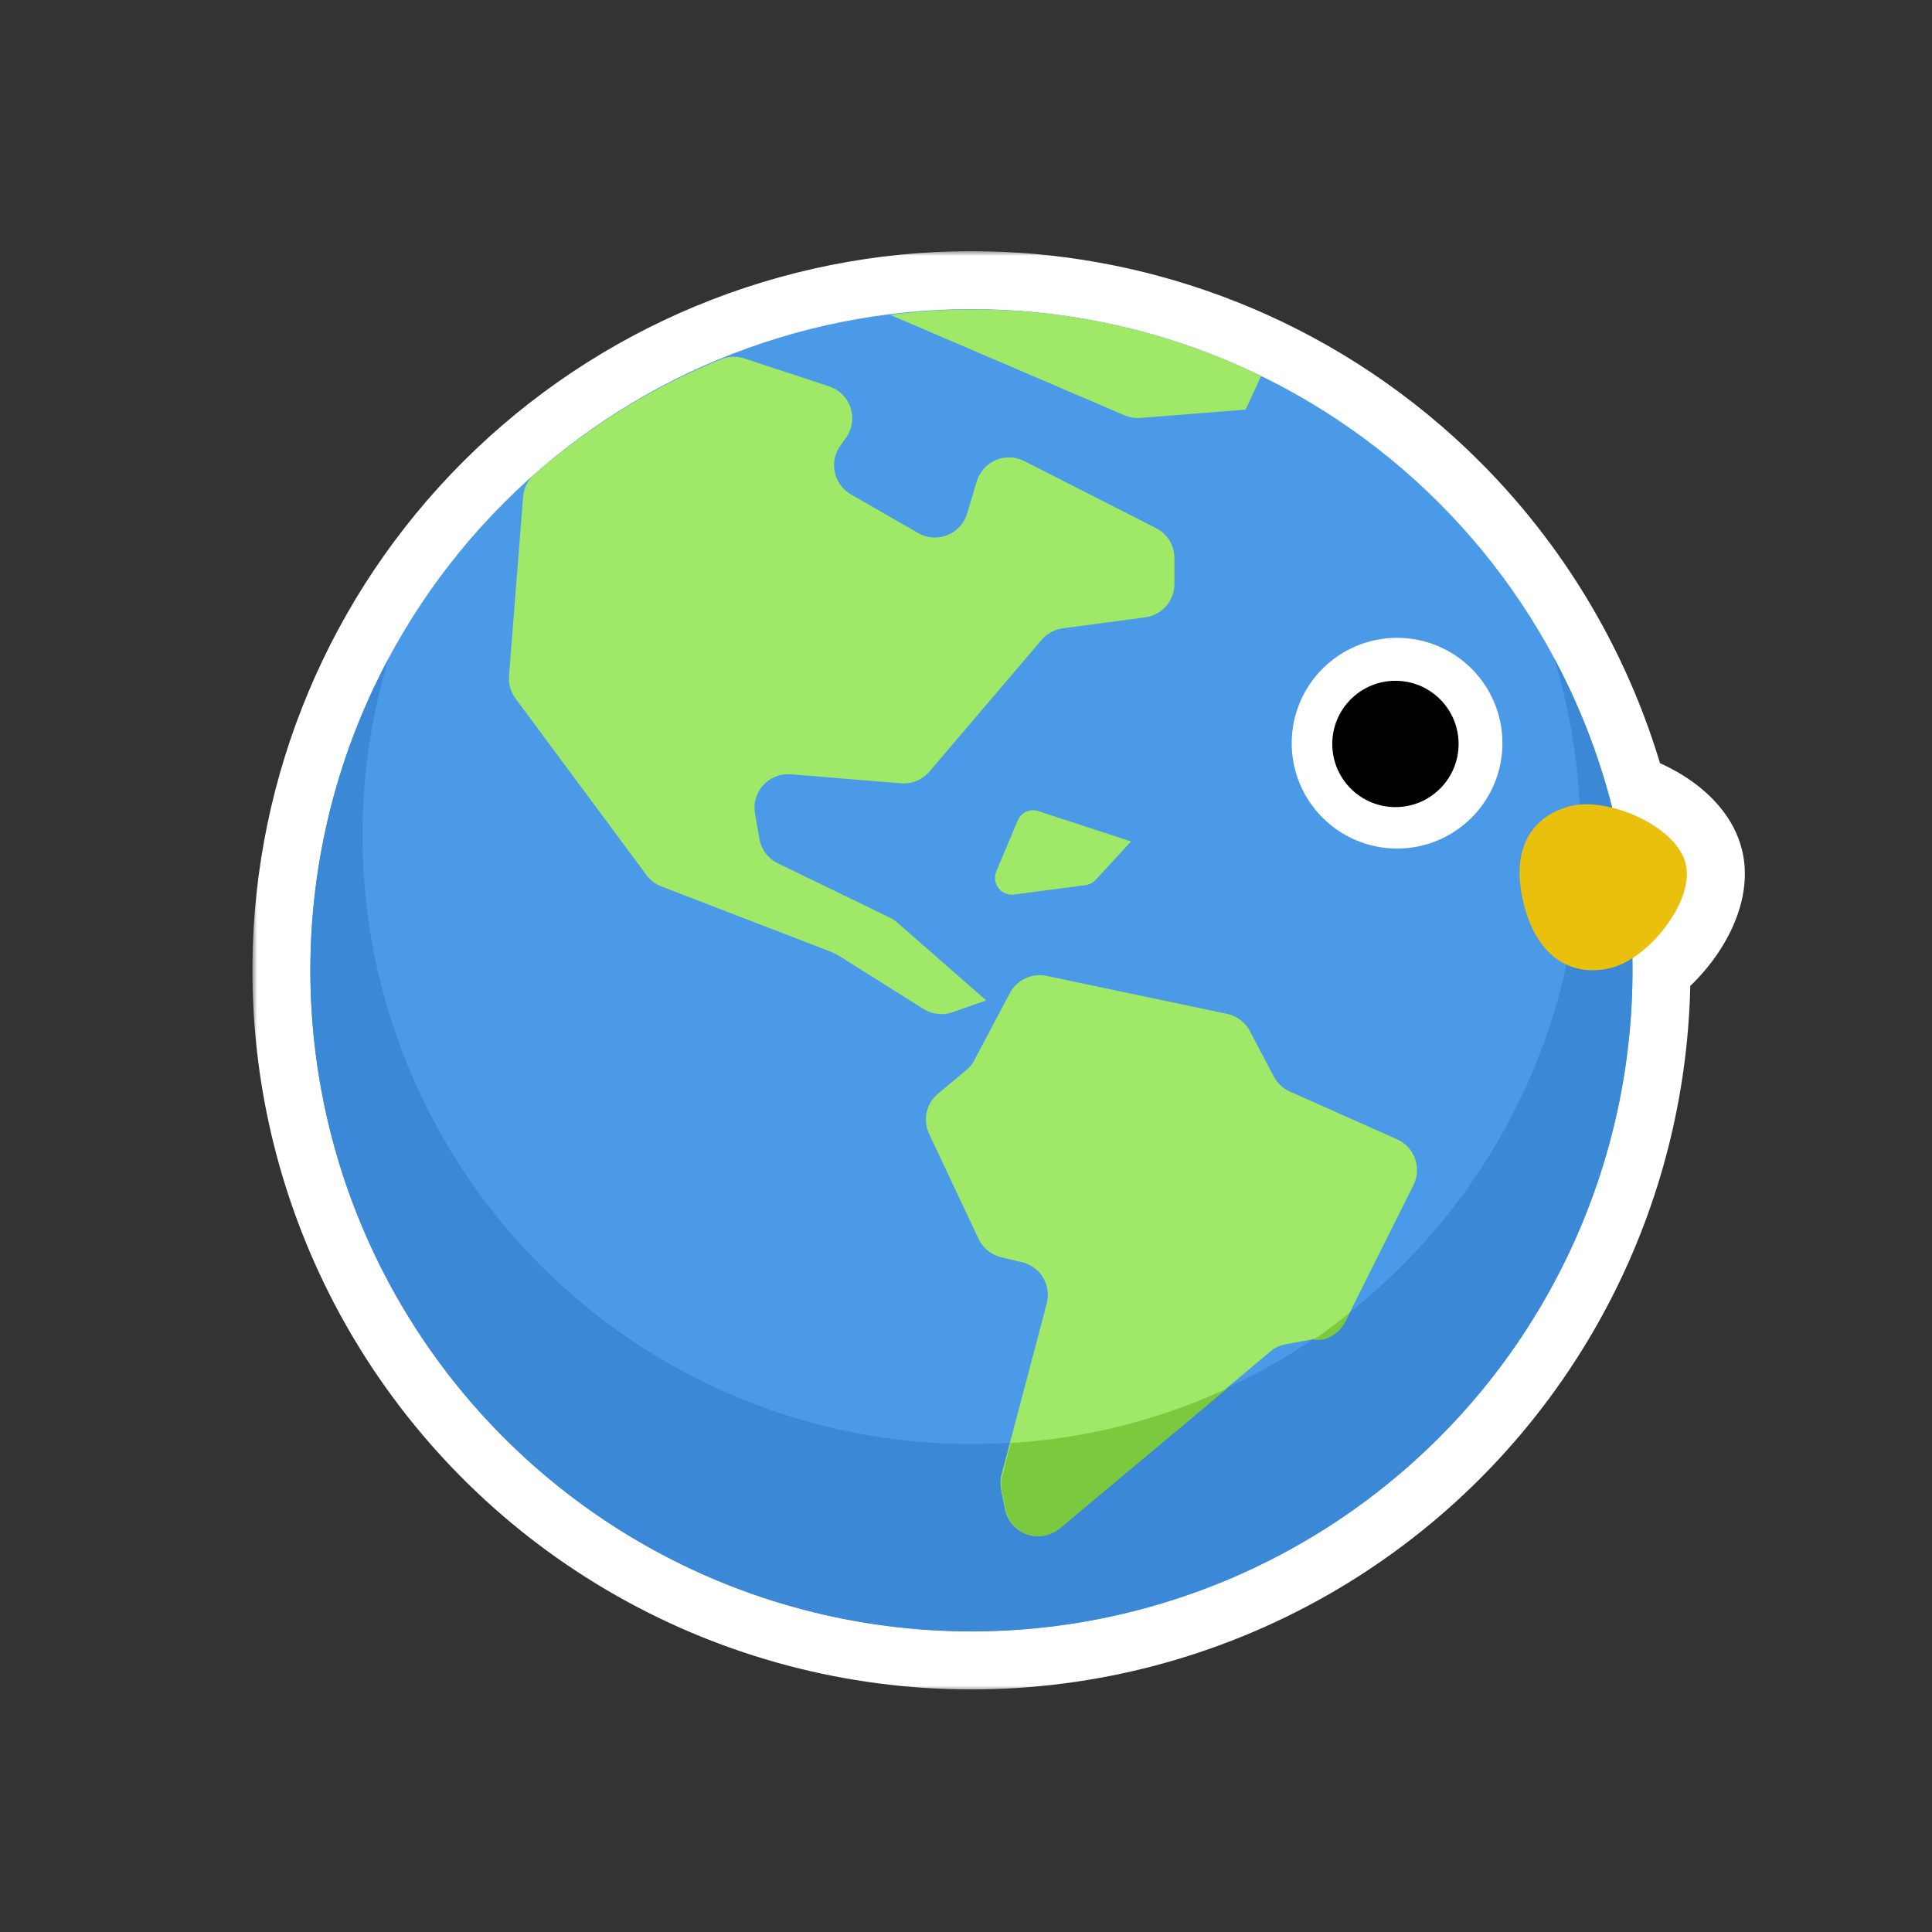 <svg width="200" height="200" viewBox="0 0 200 200" fill="none" xmlns="http://www.w3.org/2000/svg">
<rect x="0" y="0" width="200" height="200" fill="#333333" stroke="none"/>
<mask id="path-1-outside-1_1062_18886" maskUnits="userSpaceOnUse" x="26.129" y="26" width="155" height="149" fill="black">
<rect fill="white" x="26.129" y="26" width="155" height="149"/>
<path d="M100.562 32C108.703 32 116.693 33.451 124.188 36.209C124.242 36.229 124.295 36.248 124.349 36.268C125.235 36.596 126.114 36.944 126.986 37.309C127.006 37.317 127.025 37.325 127.045 37.333C135.155 40.737 142.612 45.704 148.952 52.044C157.74 60.832 163.891 71.765 166.896 83.612C170.296 84.456 173.837 86.715 174.501 89.399C175.288 92.582 172.222 97.111 168.982 99.196C168.986 99.386 168.989 99.576 168.991 99.766C168.992 99.875 168.993 99.984 168.993 100.093C168.994 100.206 168.995 100.32 168.995 100.434C168.995 100.547 168.994 100.66 168.993 100.773C168.993 100.884 168.992 100.995 168.991 101.105C168.985 101.754 168.97 102.401 168.945 103.047C168.938 103.229 168.929 103.41 168.921 103.592C168.915 103.724 168.908 103.856 168.901 103.988C168.892 104.175 168.881 104.362 168.87 104.549C168.862 104.689 168.853 104.829 168.844 104.969C168.8 105.635 168.746 106.301 168.683 106.965C168.672 107.075 168.661 107.185 168.65 107.295C167.647 117.288 164.455 126.96 159.273 135.613C153.197 145.76 144.594 154.159 134.305 159.991C124.015 165.823 112.39 168.889 100.562 168.889C88.735 168.889 77.109 165.823 66.819 159.991C56.53 154.159 47.927 145.76 41.851 135.613C36.268 126.29 32.994 115.784 32.279 104.969C32.27 104.829 32.261 104.689 32.253 104.549C32.242 104.362 32.231 104.175 32.222 103.988C32.215 103.856 32.208 103.724 32.202 103.592C32.194 103.41 32.185 103.229 32.178 103.047C32.153 102.401 32.138 101.754 32.132 101.105C32.131 100.995 32.131 100.884 32.131 100.773C32.13 100.66 32.129 100.547 32.129 100.434C32.129 100.32 32.13 100.206 32.131 100.093C32.131 99.984 32.131 99.875 32.132 99.766C32.306 81.857 39.496 64.72 52.172 52.044C65.006 39.21 82.413 32 100.562 32Z"/>
</mask>
<path d="M100.562 32C108.703 32 116.693 33.451 124.188 36.209C124.242 36.229 124.295 36.248 124.349 36.268C125.235 36.596 126.114 36.944 126.986 37.309C127.006 37.317 127.025 37.325 127.045 37.333C135.155 40.737 142.612 45.704 148.952 52.044C157.74 60.832 163.891 71.765 166.896 83.612C170.296 84.456 173.837 86.715 174.501 89.399C175.288 92.582 172.222 97.111 168.982 99.196C168.986 99.386 168.989 99.576 168.991 99.766C168.992 99.875 168.993 99.984 168.993 100.093C168.994 100.206 168.995 100.32 168.995 100.434C168.995 100.547 168.994 100.66 168.993 100.773C168.993 100.884 168.992 100.995 168.991 101.105C168.985 101.754 168.97 102.401 168.945 103.047C168.938 103.229 168.929 103.41 168.921 103.592C168.915 103.724 168.908 103.856 168.901 103.988C168.892 104.175 168.881 104.362 168.87 104.549C168.862 104.689 168.853 104.829 168.844 104.969C168.8 105.635 168.746 106.301 168.683 106.965C168.672 107.075 168.661 107.185 168.65 107.295C167.647 117.288 164.455 126.96 159.273 135.613C153.197 145.76 144.594 154.159 134.305 159.991C124.015 165.823 112.39 168.889 100.562 168.889C88.735 168.889 77.109 165.823 66.819 159.991C56.53 154.159 47.927 145.76 41.851 135.613C36.268 126.29 32.994 115.784 32.279 104.969C32.27 104.829 32.261 104.689 32.253 104.549C32.242 104.362 32.231 104.175 32.222 103.988C32.215 103.856 32.208 103.724 32.202 103.592C32.194 103.41 32.185 103.229 32.178 103.047C32.153 102.401 32.138 101.754 32.132 101.105C32.131 100.995 32.131 100.884 32.131 100.773C32.13 100.66 32.129 100.547 32.129 100.434C32.129 100.32 32.13 100.206 32.131 100.093C32.131 99.984 32.131 99.875 32.132 99.766C32.306 81.857 39.496 64.72 52.172 52.044C65.006 39.21 82.413 32 100.562 32Z" fill="#EAC00F"/>
<path d="M100.562 32L100.563 26H100.562V32ZM124.188 36.209L122.117 41.84L122.118 41.84L124.188 36.209ZM124.349 36.268L126.434 30.642L126.433 30.641L124.349 36.268ZM126.986 37.309L129.304 31.774L129.303 31.774L126.986 37.309ZM127.045 37.333L124.722 42.865L124.723 42.865L127.045 37.333ZM148.952 52.044L153.195 47.801L153.195 47.801L148.952 52.044ZM166.896 83.612L161.08 85.087C161.623 87.232 163.303 88.903 165.45 89.436L166.896 83.612ZM174.501 89.399L180.325 87.959L180.325 87.958L174.501 89.399ZM168.982 99.196L165.735 94.151C163.987 95.276 162.946 97.226 162.983 99.305L168.982 99.196ZM168.991 99.766L162.991 99.824L162.992 99.826L168.991 99.766ZM168.993 100.093L174.993 100.063L174.993 100.061L168.993 100.093ZM168.995 100.434L174.995 100.434V100.434H168.995ZM168.993 100.773L162.993 100.744L162.993 100.745L168.993 100.773ZM168.991 101.105L174.991 101.164L174.991 101.163L168.991 101.105ZM168.945 103.047L162.95 102.818L162.95 102.82L168.945 103.047ZM168.921 103.592L174.915 103.868L174.915 103.867L168.921 103.592ZM168.901 103.988L162.909 103.677L162.909 103.678L168.901 103.988ZM168.87 104.549L174.859 104.909L174.859 104.908L168.87 104.549ZM168.844 104.969L162.857 104.571L162.857 104.573L168.844 104.969ZM168.683 106.965L174.655 107.537L174.655 107.536L168.683 106.965ZM168.65 107.295L162.681 106.694L162.68 106.695L168.65 107.295ZM159.273 135.613L164.421 138.696L164.421 138.696L159.273 135.613ZM134.305 159.991L137.263 165.211L137.263 165.211L134.305 159.991ZM100.562 168.889L100.563 174.889L100.563 174.889L100.562 168.889ZM66.819 159.991L63.861 165.211L63.861 165.211L66.819 159.991ZM41.851 135.613L36.703 138.696L36.703 138.696L41.851 135.613ZM32.279 104.969L38.266 104.573L38.266 104.571L32.279 104.969ZM32.253 104.549L26.264 104.908L26.264 104.909L32.253 104.549ZM32.222 103.988L38.214 103.678L38.214 103.677L32.222 103.988ZM32.202 103.592L26.209 103.867L26.209 103.868L32.202 103.592ZM32.178 103.047L38.173 102.82L38.173 102.818L32.178 103.047ZM32.132 101.105L26.132 101.163L26.132 101.164L32.132 101.105ZM32.131 100.773L38.131 100.745L38.131 100.744L32.131 100.773ZM32.129 100.434L26.129 100.434L26.129 100.434L32.129 100.434ZM32.131 100.093L26.131 100.061L26.131 100.063L32.131 100.093ZM32.132 99.766L38.132 99.826L38.132 99.824L32.132 99.766ZM52.172 52.044L47.929 47.801L47.929 47.801L52.172 52.044ZM100.562 32L100.562 38C107.989 38 115.278 39.324 122.117 41.84L124.188 36.209L126.26 30.578C118.108 27.579 109.417 26 100.563 26L100.562 32ZM124.188 36.209L122.118 41.84C122.254 41.891 122.192 41.867 122.264 41.894L124.349 36.268L126.433 30.641C126.39 30.625 126.349 30.611 126.322 30.601C126.29 30.589 126.275 30.583 126.259 30.578L124.188 36.209ZM124.349 36.268L122.263 41.893C123.07 42.193 123.872 42.509 124.67 42.843L126.986 37.309L129.303 31.774C128.357 31.378 127.4 31 126.434 30.642L124.349 36.268ZM126.986 37.309L124.669 42.843C124.688 42.851 124.707 42.859 124.714 42.862C124.725 42.866 124.724 42.866 124.722 42.865L127.045 37.333L129.368 31.801C129.346 31.792 129.326 31.784 129.317 31.78C129.305 31.774 129.304 31.774 129.304 31.774L126.986 37.309ZM127.045 37.333L124.723 42.865C132.123 45.971 138.926 50.503 144.71 56.287L148.952 52.044L153.195 47.801C146.299 40.905 138.188 35.502 129.367 31.8L127.045 37.333ZM148.952 52.044L144.709 56.287C152.727 64.304 158.338 74.278 161.08 85.087L166.896 83.612L172.711 82.137C169.444 69.252 162.754 57.361 153.195 47.801L148.952 52.044ZM166.896 83.612L165.45 89.436C166.473 89.689 167.494 90.162 168.213 90.68C168.56 90.931 168.742 91.125 168.812 91.213C168.883 91.302 168.761 91.183 168.677 90.841L174.501 89.399L180.325 87.958C179.511 84.666 177.193 82.363 175.236 80.951C173.168 79.458 170.718 78.379 168.341 77.789L166.896 83.612ZM174.501 89.399L168.677 90.84C168.577 90.44 168.665 90.289 168.607 90.517C168.553 90.734 168.408 91.119 168.105 91.625C167.469 92.687 166.522 93.645 165.735 94.151L168.982 99.196L172.229 104.242C174.683 102.663 176.889 100.313 178.399 97.793C179.802 95.451 181.278 91.809 180.325 87.959L174.501 89.399ZM168.982 99.196L162.983 99.305C162.987 99.501 162.99 99.664 162.991 99.824L168.991 99.766L174.991 99.707C174.989 99.487 174.985 99.271 174.981 99.088L168.982 99.196ZM168.991 99.766L162.992 99.826C162.992 99.916 162.993 99.994 162.993 100.124L168.993 100.093L174.993 100.061C174.993 99.974 174.992 99.833 174.991 99.705L168.991 99.766ZM168.993 100.093L162.993 100.123C162.994 100.303 162.995 100.331 162.995 100.434H168.995H174.995C174.995 100.309 174.993 100.109 174.993 100.063L168.993 100.093ZM168.995 100.434L162.995 100.434C162.995 100.536 162.994 100.562 162.993 100.744L168.993 100.773L174.993 100.803C174.993 100.758 174.995 100.557 174.995 100.434L168.995 100.434ZM168.993 100.773L162.993 100.745C162.993 100.866 162.992 100.956 162.991 101.048L168.991 101.105L174.991 101.163C174.992 101.033 174.993 100.902 174.993 100.801L168.993 100.773ZM168.991 101.105L162.991 101.047C162.986 101.642 162.972 102.233 162.95 102.818L168.945 103.047L174.941 103.276C174.968 102.569 174.984 101.865 174.991 101.164L168.991 101.105ZM168.945 103.047L162.95 102.82C162.944 102.97 162.937 103.097 162.927 103.317L168.921 103.592L174.915 103.867C174.921 103.723 174.933 103.488 174.941 103.274L168.945 103.047ZM168.921 103.592L162.927 103.315C162.922 103.434 162.916 103.554 162.909 103.677L168.901 103.988L174.893 104.3C174.901 104.158 174.908 104.014 174.915 103.868L168.921 103.592ZM168.901 103.988L162.909 103.678C162.901 103.85 162.891 104.02 162.881 104.19L168.87 104.549L174.859 104.908C174.872 104.704 174.883 104.501 174.893 104.298L168.901 103.988ZM168.87 104.549L162.881 104.188C162.873 104.323 162.865 104.449 162.857 104.571L168.844 104.969L174.831 105.366C174.841 105.209 174.851 105.055 174.859 104.909L168.87 104.549ZM168.844 104.969L162.857 104.573C162.817 105.182 162.768 105.789 162.71 106.394L168.683 106.965L174.655 107.536C174.725 106.812 174.783 106.088 174.831 105.365L168.844 104.969ZM168.683 106.965L162.71 106.392C162.699 106.502 162.69 106.599 162.681 106.694L168.65 107.295L174.62 107.896C174.633 107.77 174.645 107.648 174.655 107.537L168.683 106.965ZM168.65 107.295L162.68 106.695C161.764 115.813 158.853 124.637 154.126 132.531L159.273 135.613L164.421 138.696C170.058 129.283 173.529 118.763 174.62 107.895L168.65 107.295ZM159.273 135.613L154.126 132.531C148.582 141.788 140.734 149.451 131.346 154.771L134.305 159.991L137.263 165.211C148.455 158.868 157.812 149.733 164.421 138.696L159.273 135.613ZM134.305 159.991L131.346 154.771C121.959 160.092 111.353 162.889 100.562 162.889L100.562 168.889L100.563 174.889C113.427 174.889 126.071 171.554 137.263 165.211L134.305 159.991ZM100.562 168.889L100.563 162.889C89.772 162.889 79.165 160.092 69.778 154.771L66.819 159.991L63.861 165.211C75.053 171.554 87.698 174.889 100.562 174.889L100.562 168.889ZM66.819 159.991L69.778 154.771C60.39 149.451 52.542 141.788 46.998 132.531L41.851 135.613L36.703 138.696C43.312 149.733 52.669 158.868 63.861 165.211L66.819 159.991ZM41.851 135.613L46.998 132.531C41.905 124.026 38.919 114.441 38.266 104.573L32.279 104.969L26.292 105.364C27.07 117.128 30.63 128.555 36.703 138.696L41.851 135.613ZM32.279 104.969L38.266 104.571C38.258 104.449 38.25 104.323 38.242 104.188L32.253 104.549L26.264 104.909C26.273 105.055 26.282 105.209 26.293 105.366L32.279 104.969ZM32.253 104.549L38.242 104.19C38.232 104.02 38.222 103.85 38.214 103.678L32.222 103.988L26.23 104.298C26.24 104.501 26.252 104.704 26.264 104.908L32.253 104.549ZM32.222 103.988L38.214 103.677C38.207 103.554 38.201 103.434 38.196 103.315L32.202 103.592L26.209 103.868C26.215 104.014 26.222 104.158 26.23 104.3L32.222 103.988ZM32.202 103.592L38.196 103.317C38.186 103.097 38.179 102.97 38.173 102.82L32.178 103.047L26.182 103.274C26.19 103.488 26.202 103.723 26.209 103.867L32.202 103.592ZM32.178 103.047L38.173 102.818C38.151 102.233 38.137 101.642 38.132 101.047L32.132 101.105L26.132 101.164C26.139 101.865 26.155 102.569 26.182 103.276L32.178 103.047ZM32.132 101.105L38.132 101.048C38.13 100.933 38.132 100.96 38.131 100.745L32.131 100.773L26.131 100.801C26.131 100.808 26.131 101.056 26.132 101.163L32.132 101.105ZM32.131 100.773L38.131 100.744C38.13 100.562 38.129 100.536 38.129 100.434L32.129 100.434L26.129 100.434C26.129 100.557 26.131 100.758 26.131 100.803L32.131 100.773ZM32.129 100.434H38.129C38.129 100.331 38.13 100.303 38.131 100.123L32.131 100.093L26.131 100.063C26.131 100.109 26.129 100.309 26.129 100.434H32.129ZM32.131 100.093L38.131 100.124C38.132 99.886 38.13 99.952 38.132 99.826L32.132 99.766L26.132 99.705C26.131 99.79 26.131 99.869 26.131 99.925C26.131 99.99 26.131 100.025 26.131 100.061L32.131 100.093ZM32.132 99.766L38.132 99.824C38.291 83.486 44.85 67.851 56.414 56.287L52.172 52.044L47.929 47.801C34.142 61.589 26.322 80.229 26.132 99.707L32.132 99.766ZM52.172 52.044L56.414 56.287C68.123 44.578 84.004 38 100.562 38V32V26C80.822 26 61.888 33.842 47.929 47.801L52.172 52.044Z" fill="white" mask="url(#path-1-outside-1_1062_18886)"/>
<path d="M32.129 100.433C32.129 118.583 39.339 135.989 52.173 148.823C65.006 161.657 82.413 168.867 100.562 168.867C118.712 168.867 136.118 161.657 148.952 148.823C161.786 135.989 168.996 118.583 168.996 100.433C168.996 82.284 161.786 64.877 148.952 52.044C136.118 39.21 118.712 32 100.562 32C82.413 32 65.006 39.21 52.173 52.044C39.339 64.877 32.129 82.284 32.129 100.433Z" fill="#4B9AE8"/>
<path d="M160.89 68.147C163.747 77.567 164.358 87.525 162.675 97.224C160.991 106.923 157.06 116.093 151.196 123.999C145.332 131.905 137.698 138.329 128.906 142.754C120.113 147.18 110.406 149.485 100.562 149.485C90.719 149.485 81.012 147.18 72.219 142.754C63.426 138.329 55.792 131.905 49.928 123.999C44.064 116.093 40.133 106.923 38.45 97.224C36.767 87.525 37.378 77.567 40.235 68.147C34.651 78.574 31.865 90.269 32.148 102.093C32.432 113.917 35.775 125.466 41.851 135.613C47.928 145.76 56.53 154.159 66.82 159.991C77.109 165.823 88.735 168.888 100.562 168.888C112.39 168.888 124.015 165.823 134.305 159.991C144.595 154.159 153.197 145.76 159.274 135.613C165.35 125.466 168.693 113.917 168.976 102.093C169.259 90.269 166.473 78.574 160.89 68.147Z" fill="#3A88D6"/>
<path d="M104.562 102.764L100.874 109.723C100.675 110.127 100.39 110.483 100.039 110.766L97.082 113.236C96.497 113.731 96.09 114.404 95.927 115.153C95.763 115.901 95.852 116.683 96.178 117.377L101.292 128.231C101.512 128.705 101.836 129.122 102.239 129.454C102.643 129.785 103.116 130.021 103.623 130.145L105.815 130.667C106.265 130.776 106.689 130.974 107.062 131.25C107.435 131.526 107.749 131.873 107.985 132.272C108.222 132.67 108.376 133.112 108.44 133.572C108.503 134.031 108.474 134.498 108.354 134.946L103.658 152.724C103.533 153.25 103.533 153.798 103.658 154.324L104.04 156.238C104.161 156.831 104.435 157.383 104.835 157.838C105.235 158.293 105.746 158.636 106.319 158.833C106.892 159.03 107.506 159.074 108.101 158.96C108.696 158.847 109.251 158.58 109.711 158.186L131.49 139.921C131.949 139.532 132.5 139.268 133.091 139.156L136.883 138.46C137.409 138.363 137.905 138.146 138.333 137.826C138.762 137.506 139.111 137.092 139.353 136.616L146.311 122.7C146.526 122.277 146.653 121.815 146.683 121.342C146.713 120.869 146.647 120.395 146.487 119.949C146.327 119.502 146.078 119.093 145.755 118.747C145.431 118.4 145.041 118.123 144.606 117.933L133.439 112.958C132.771 112.639 132.222 112.115 131.873 111.462L129.403 106.765C129.167 106.307 128.832 105.908 128.423 105.595C128.014 105.282 127.541 105.064 127.037 104.956L108.354 101.025C107.619 100.866 106.852 100.95 106.169 101.263C105.485 101.577 104.921 102.103 104.562 102.764Z" fill="#9FE868"/>
<path d="M109.677 158.255L127.073 143.713C120.013 146.99 112.402 148.914 104.633 149.384L103.728 152.863C103.604 153.389 103.604 153.937 103.728 154.463L104.111 156.377C104.25 156.946 104.531 157.471 104.927 157.902C105.323 158.334 105.822 158.659 106.378 158.846C106.933 159.034 107.526 159.078 108.103 158.974C108.68 158.871 109.222 158.624 109.677 158.255Z" fill="#7AC93F"/>
<path d="M139.317 136.685L139.735 135.885C138.517 136.859 137.265 137.833 135.978 138.703H136.847C137.39 138.588 137.898 138.345 138.327 137.994C138.757 137.643 139.096 137.194 139.317 136.685Z" fill="#7AC93F"/>
<path d="M95.031 55.17L88.072 51.169C87.65 50.923 87.283 50.59 86.998 50.193C86.712 49.796 86.513 49.342 86.415 48.863C86.317 48.384 86.32 47.889 86.426 47.411C86.532 46.933 86.737 46.483 87.029 46.09L87.551 45.359C87.875 44.917 88.09 44.405 88.178 43.864C88.267 43.324 88.227 42.769 88.06 42.247C87.894 41.725 87.607 41.249 87.222 40.859C86.837 40.469 86.366 40.175 85.846 40.002L77.183 37.149C76.398 36.855 75.533 36.855 74.748 37.149C67.654 40.011 61.091 44.045 55.334 49.082C54.644 49.684 54.219 50.534 54.151 51.448L52.69 69.991C52.633 70.811 52.867 71.624 53.351 72.287L66.92 90.587C67.317 91.124 67.861 91.534 68.485 91.77L86.089 98.555L86.611 98.798L95.692 104.504C96.129 104.76 96.617 104.918 97.122 104.966C97.627 105.014 98.136 104.951 98.614 104.782L102.093 103.564L92.874 95.493C92.635 95.279 92.365 95.103 92.073 94.971L80.523 89.37C80.021 89.126 79.585 88.764 79.252 88.316C78.919 87.868 78.698 87.346 78.609 86.795L78.157 84.221C78.066 83.702 78.095 83.169 78.24 82.663C78.385 82.157 78.643 81.69 78.995 81.298C79.347 80.906 79.783 80.599 80.27 80.4C80.758 80.201 81.285 80.116 81.81 80.15L93.291 81.09C93.84 81.132 94.391 81.044 94.899 80.832C95.407 80.621 95.857 80.291 96.213 79.872L107.834 66.234C108.385 65.59 109.152 65.169 109.991 65.051L118.584 63.903C119.42 63.785 120.184 63.367 120.735 62.727C121.285 62.086 121.584 61.268 121.576 60.424V57.78C121.577 57.141 121.403 56.514 121.071 55.968C120.74 55.422 120.264 54.977 119.697 54.683L106.024 47.725C105.572 47.495 105.074 47.366 104.566 47.349C104.058 47.332 103.552 47.426 103.085 47.625C102.617 47.824 102.199 48.123 101.859 48.501C101.52 48.879 101.267 49.327 101.119 49.813L100.075 53.292C99.909 53.779 99.636 54.223 99.276 54.592C98.917 54.961 98.48 55.246 97.998 55.425C97.515 55.605 96.999 55.676 96.486 55.632C95.972 55.587 95.475 55.43 95.031 55.17Z" fill="#9FE868"/>
<path d="M100.561 32.035C97.746 32.043 94.934 32.229 92.142 32.591L116.495 43.029C116.959 43.214 117.457 43.297 117.956 43.272L128.95 42.402L130.551 38.923C121.212 34.364 110.953 32.007 100.561 32.035Z" fill="#9FE868"/>
<path d="M117.087 87.108L107.519 83.977C107.108 83.827 106.654 83.84 106.253 84.015C105.851 84.19 105.532 84.513 105.362 84.917L103.136 90.205C103.018 90.485 102.976 90.792 103.013 91.094C103.051 91.395 103.167 91.682 103.35 91.925C103.533 92.168 103.777 92.359 104.057 92.478C104.336 92.597 104.643 92.641 104.945 92.605L112.355 91.631C112.752 91.58 113.12 91.396 113.399 91.109L117.087 87.108Z" fill="#9FE868"/>
<path d="M144.623 87.841C150.647 87.841 155.53 82.958 155.53 76.935C155.53 70.911 150.647 66.028 144.623 66.028C138.6 66.028 133.717 70.911 133.717 76.935C133.717 82.958 138.6 87.841 144.623 87.841Z" fill="white"/>
<path d="M144.455 83.552C148.066 83.552 150.993 80.625 150.993 77.014C150.993 73.402 148.066 70.475 144.455 70.475C140.843 70.475 137.916 73.402 137.916 77.014C137.916 80.625 140.843 83.552 144.455 83.552Z" fill="black"/>
<path d="M162.617 83.434C166.468 82.486 173.533 85.49 174.5 89.4C175.467 93.309 170.621 99.252 166.778 100.198C162.927 101.146 159.177 99.366 157.731 93.538C156.267 87.64 158.768 84.391 162.617 83.434Z" fill="#EAC00F"/>
</svg>
